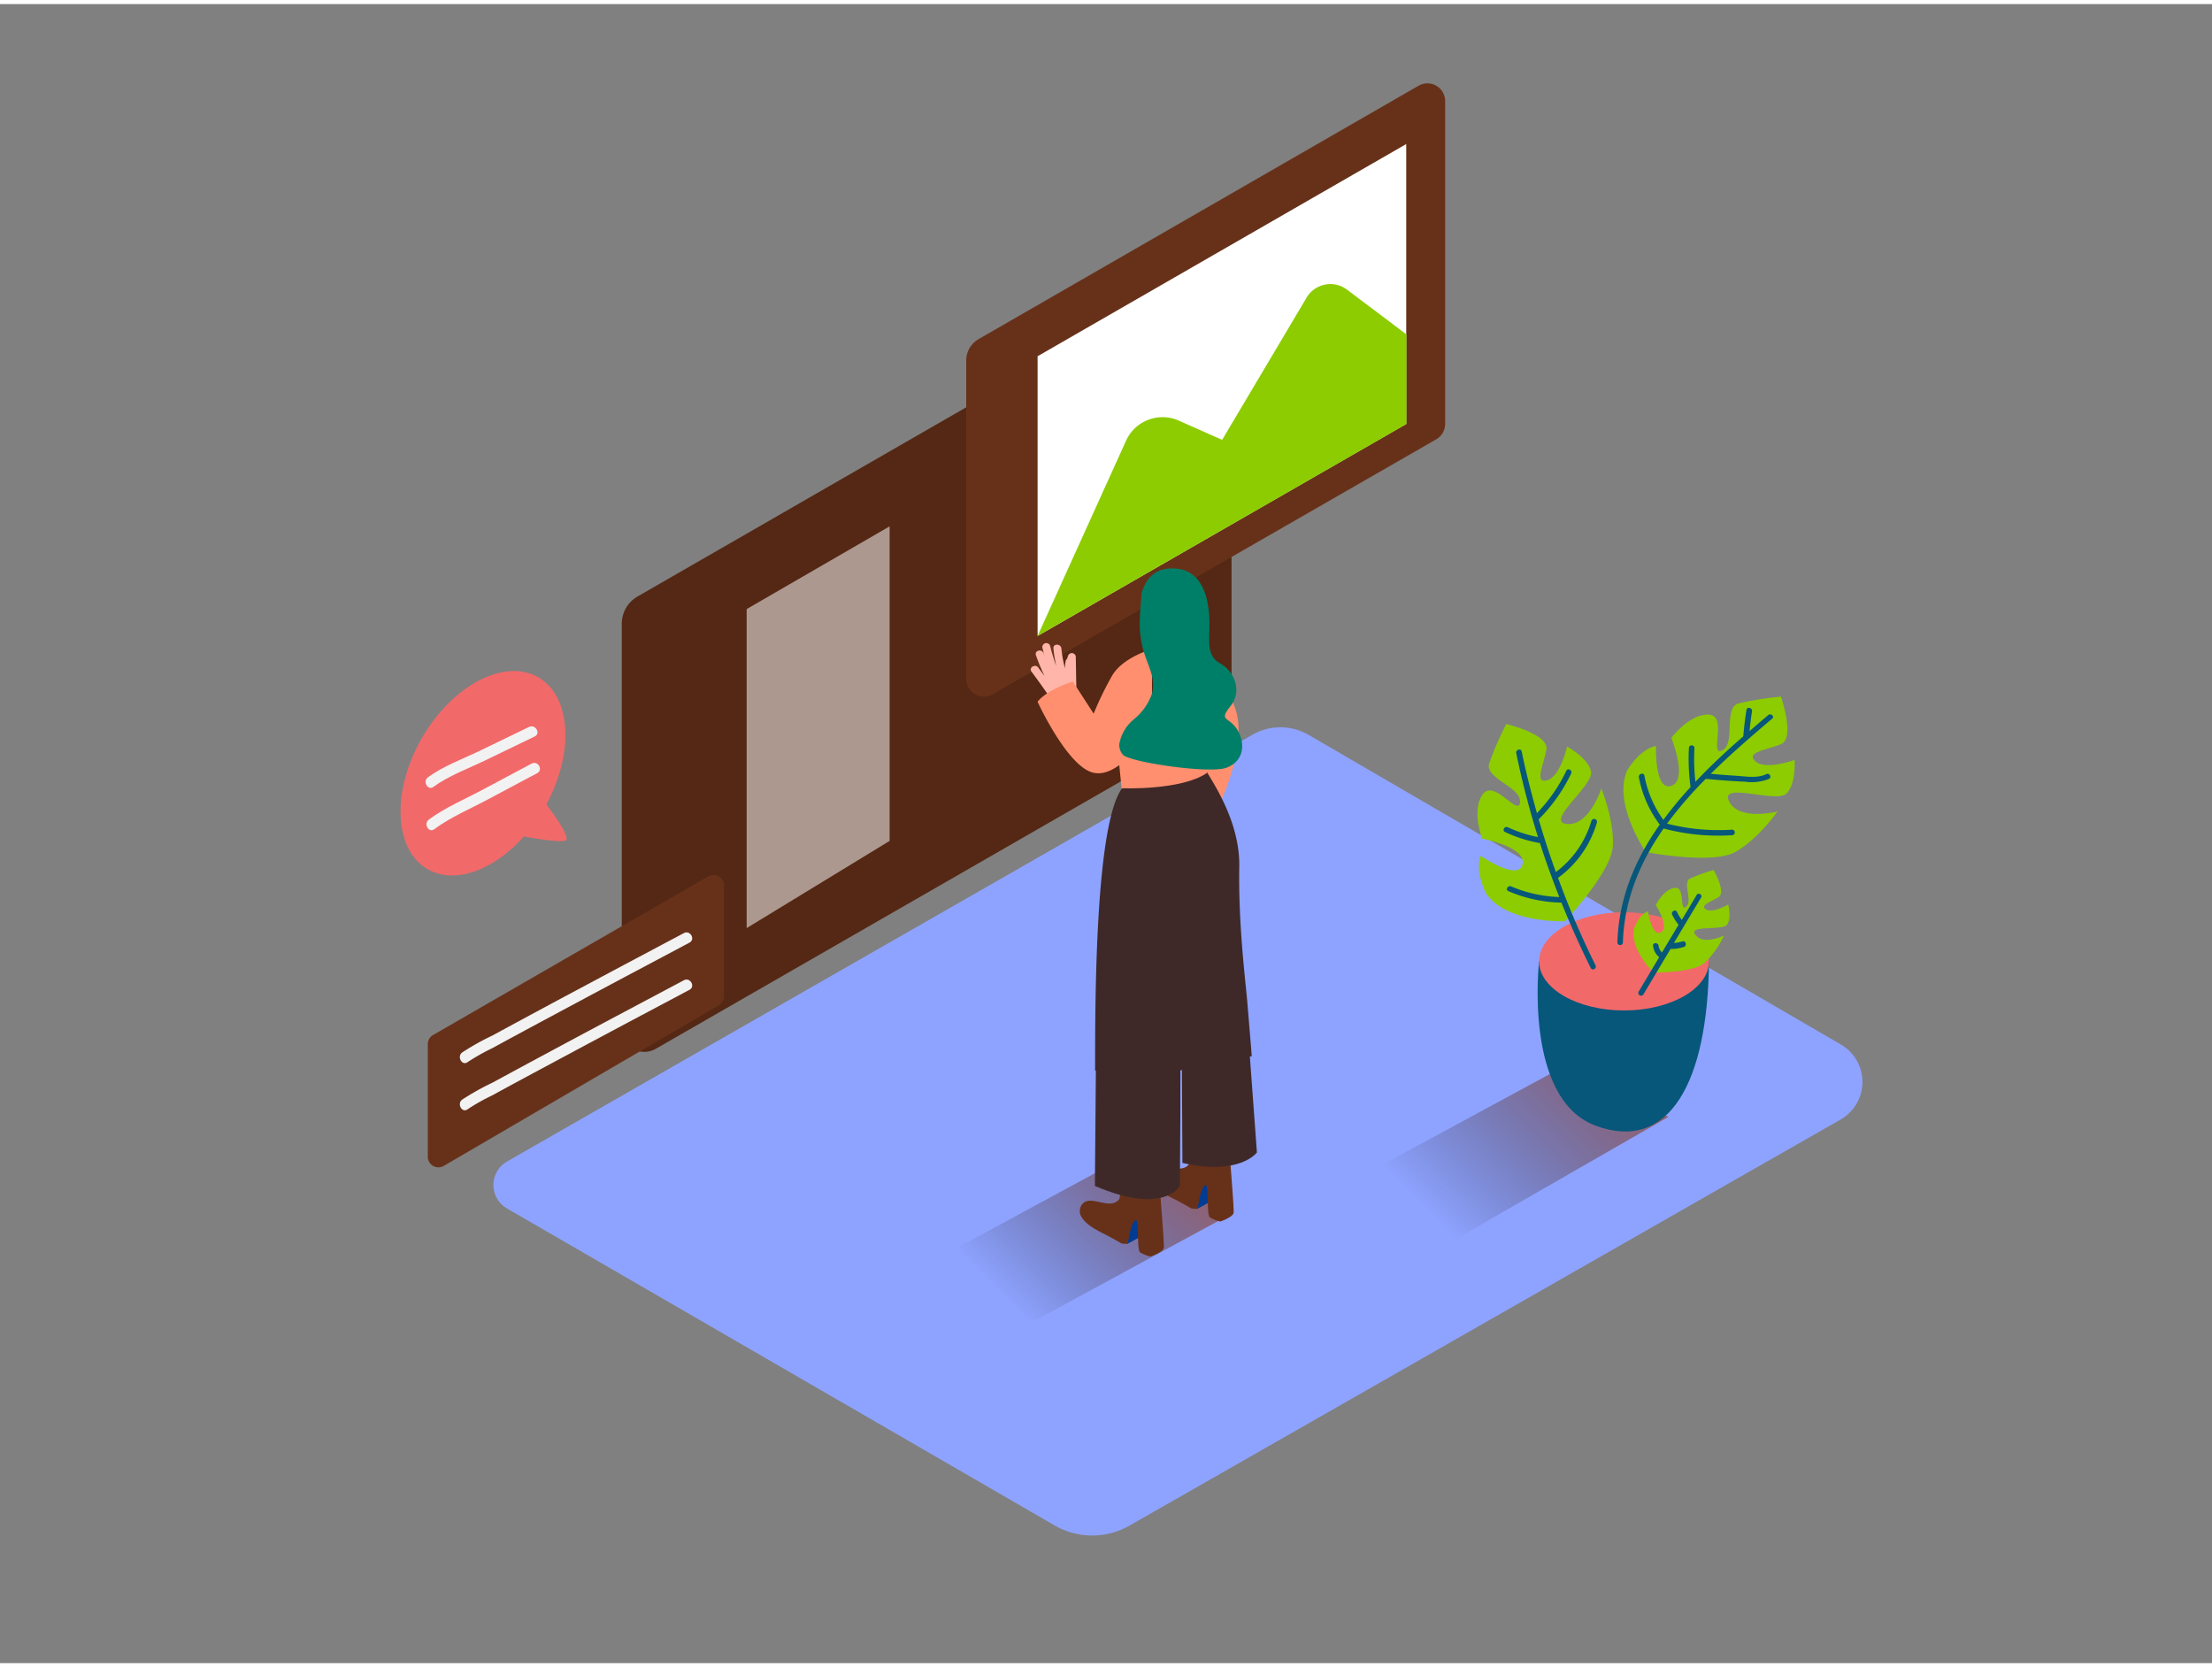 <svg id="Layer_1" data-name="Layer 1" xmlns="http://www.w3.org/2000/svg" xmlns:xlink="http://www.w3.org/1999/xlink" viewBox="0 0 400 300" width="406" height="306" class="illustration styles_illustrationTablet__1DWOa"><rect x="0" y="0" width="400" height="300" fill="#808080" stroke="none"/><defs><linearGradient id="linear-gradient" x1="182.8" y1="235.24" x2="228.13" y2="189.91" gradientUnits="userSpaceOnUse"><stop offset="0" stop-opacity="0"></stop><stop offset="1" stop-color="#f15a24"></stop></linearGradient><linearGradient id="linear-gradient-2" x1="259.78" y1="219.84" x2="308.03" y2="171.59" xlink:href="#linear-gradient"></linearGradient></defs><title>1</title><path d="M91.67,217.78l99.05,57.33a13.61,13.61,0,0,0,13.57,0L332.84,201.7a7.82,7.82,0,0,0,.05-13.56l-96.27-56a10.17,10.17,0,0,0-10.17,0L91.69,209.29A4.9,4.9,0,0,0,91.67,217.78Z" fill="#8ea3ff"></path><polyline points="204.86 207.69 165.46 229.03 182.38 240.65 223.02 218.57" fill="url(#linear-gradient)"></polyline><polyline points="281.6 192.75 242.19 214.09 259.12 225.7 301.72 201.22" fill="url(#linear-gradient-2)"></polyline><path d="M112.44,112.06v73.31a4.09,4.09,0,0,0,6.13,3.55l102.08-58.7a4.09,4.09,0,0,0,2.05-3.55V52.38a4.09,4.09,0,0,0-6.13-3.55L115.3,107.12A5.69,5.69,0,0,0,112.44,112.06Z" fill="#673119"></path><path d="M112.44,112.06v73.31a4.09,4.09,0,0,0,6.13,3.55l102.08-58.7a4.09,4.09,0,0,0,2.05-3.55V52.38a4.09,4.09,0,0,0-6.13-3.55L115.3,107.12A5.69,5.69,0,0,0,112.44,112.06Z" opacity="0.18"></path><path d="M174.72,64.43V122a3.21,3.21,0,0,0,4.82,2.79L259.72,78.7a3.21,3.21,0,0,0,1.61-2.79V17.56a3.21,3.21,0,0,0-4.82-2.79L177,60.56A4.47,4.47,0,0,0,174.72,64.43Z" fill="#673119"></path><ellipse cx="87.34" cy="139.09" rx="20.03" ry="12.75" transform="translate(-76.79 145.18) rotate(-60)" fill="#f2696a"></ellipse><path d="M97.7,143.27s6,7.53,4.54,8-8.88-1-8.88-1" fill="#f2696a"></path><path d="M215.32,115.54a27.4,27.4,0,0,1,8,11.69c2.8,7.73-4.2,20.38-4.2,20.38L208.19,139" fill="#ff8f6f"></path><path d="M216.52,217.85l3-1.64-.75-4.22s-4.4.41-4.79,2" fill="#003b94"></path><path d="M215.41,217.78c-.67-.41-1.36-.77-2-1.14-1.71-.93-4.18-1.9-5.23-3.66a2,2,0,0,1,.14-2.3c1.56-1.87,4.94,1.21,6.67-.87.34-.41.5-6.92.5-6.92l6.59,1.78s1.12,13.08,1,13.89-2.39,1.58-2.39,1.58a5.84,5.84,0,0,1-1.9-.74c-.69-.5-.07-6.64-.94-5.78s-1.27,4.22-1.27,4.22A4.53,4.53,0,0,1,215.41,217.78Z" fill="#673119"></path><path d="M203.9,224.17l3-1.64-.75-4.22s-4.4.41-4.79,2" fill="#003b94"></path><path d="M202.79,224.11c-.67-.41-1.36-.77-2-1.14-1.71-.93-4.18-1.9-5.23-3.66a2,2,0,0,1,.14-2.3c1.56-1.87,4.94,1.21,6.67-.87.34-.41.5-6.92.5-6.92l6.59,1.78s1.12,13.08,1,13.89-2.39,1.58-2.39,1.58a5.84,5.84,0,0,1-1.9-.74c-.69-.5-.07-6.64-.94-5.78s-1.27,4.22-1.27,4.22A4.53,4.53,0,0,1,202.79,224.11Z" fill="#673119"></path><path d="M225.38,181.66l1.91,26s-3.09,4.27-13.47,1.89h0l-.1-17.51" fill="#3e2928"></path><path d="M213.36,186.8c.22,2.24,0,26.91,0,26.91s-2.87,5.37-15.37,0l.18-21" fill="#3e2928"></path><path d="M226.35,190.24c-.85.58-1.15-2.44-2-1.92a50.63,50.63,0,0,1-10.25,4.52l-.08,0a.7.7,0,0,0-.95.35,54.13,54.13,0,0,1-6.72,1.52c-2.92.47-5.33-1.69-8.32-1.85,0-11.47-.06-44.14,4.83-51L217.26,137c.07,1.19,7,9.24,6.84,19-.19,11.05,1.25,21.49,1.49,24.94C225.64,181.57,226.32,189.61,226.35,190.24Z" fill="#3e2928"></path><path d="M201.49,128.64l1.33,13.16s10.78.44,15.43-2.77V127.86" fill="#ff8f6f"></path><path d="M187.78,120l1.1,1.5a36.11,36.11,0,0,1-1.55-3.75c-.31-.88,1.09-1.22,1.4-.35l.16.45q-.2-.7-.38-1.4a.72.72,0,0,1,1.4-.35,37.51,37.51,0,0,0,1.09,3.59,25.64,25.64,0,0,1-.51-3.18c-.09-.92,1.35-.88,1.44,0a22.85,22.85,0,0,0,.65,3.6q0-.62.11-1.23a.73.73,0,0,1,.3-.52c0-.16.09-.32.14-.48a.72.72,0,0,1,1.41.22l.09,5.44a6.48,6.48,0,0,0,1,1.55,25.15,25.15,0,0,0-2,1.57,20.73,20.73,0,0,0-1.64,1.57q-.69-.86-1.34-1.76a.78.78,0,0,1-.14-.15q-1.94-2.86-4-5.63C186,119.94,187.24,119.24,187.78,120Z" fill="#ffb5a9"></path><path d="M208.33,116.64s-5.09,1.37-7.15,4.67a58.22,58.22,0,0,0-3.41,7L194,122.5s-4.56,1.4-6.38,3.65c0,0,5.42,11.84,10.14,12.85s9.72-7,9.72-7,1,3.33.83-.22" fill="#ff8f6f"></path><path d="M205.09,129.29a10.32,10.32,0,0,0,3.22-4.59c.61-2.08-.16-3.91-.87-5.84a18.83,18.83,0,0,1-1.33-6c-.06-2,.17-4.05.31-6.07a.58.58,0,0,0,0-.26c.68-2.28,2.07-4.21,4.82-4.45,7.11-.61,7.51,7.27,7.46,10.47s-.39,5.37,2,6.71,4.06,4.85,1.81,7.69-.23,1.8,1.27,4.33,1.11,5.67-2,6.81-17.39-1-18.71-2.33a2.73,2.73,0,0,1-.67-1.93A7.5,7.5,0,0,1,205.09,129.29Z" fill="#007f68"></path><path d="M278.32,173.1s-2.9,24.92,10.28,29.74,20.24-7.72,20.44-29.74" fill="#06577a"></path><ellipse cx="293.68" cy="173.1" rx="15.36" ry="8.88" fill="#f2696a"></ellipse><path d="M297.62,153.35s-6-8.71-3.4-14.72c0,0,2.17-3.87,5.24-4.48,0,0-.31,8.25,2.77,7.2s0-8.64,0-8.64,3.23-4.37,6.76-4.23,0,7.72,2.46,6.46.15-7.71,2.92-8.48a58.06,58.06,0,0,1,7.68-1.23s2.61,7.53,0,8.6-6.45,1.44-4.61,3.1,7.07-.25,7.07-.25.33,4.24-1.45,6.07-12.22-2.22-10.38,1.42,8.76,1.82,8.76,1.82-3.53,5.05-7.68,7.35S297.62,153.35,297.62,153.35Z" fill="#8ccc00"></path><path d="M299,175.14s-4.35-4.3-3.5-8c0,0,.82-2.43,2.5-3.1,0,0,.71,4.72,2.34,3.79s-.92-4.9-.92-4.9,1.37-2.83,3.39-3.12.82,4.38,2.09,3.41-.74-4.39.75-5.12a33.54,33.54,0,0,1,4.23-1.52s2.29,4,.92,4.88-3.51,1.51-2.29,2.25,4-.89,4-.89.64,2.37-.18,3.6-7.18,0-5.74,1.91,5.17.1,5.17.1a16.35,16.35,0,0,1-3.58,5C306.08,175.17,299,175.14,299,175.14Z" fill="#8ccc00"></path><path d="M283,165.85s-10.58.41-14.24-5c0,0-2.1-3.91-1-6.83,0,0,6.8,4.69,7.56,1.54s-7.28-4.64-7.28-4.64-2-5.07.06-8,6.51,4.15,6.77,1.4-6.42-4.27-5.58-7a58.06,58.06,0,0,1,3.09-7.14s7.75,1.84,7.26,4.62-2.25,6.22.14,5.55,3.59-6.09,3.59-6.09,3.75,2,4.34,4.48-8.44,9.12-4.38,9.52,6.24-6.41,6.24-6.41,2.36,5.69,2.08,10.43S283,165.85,283,165.85Z" fill="#8ccc00"></path><path d="M319.75,128.57q-1.68,1.42-3.38,2.9c.12-1.2.26-2.39.45-3.58.1-.63-.86-.9-1-.27q-.38,2.39-.58,4.8c-3,2.6-5.91,5.32-8.65,8.21a35.69,35.69,0,0,1-.18-6.11c0-.64-1-.64-1,0a36.71,36.71,0,0,0,.3,7.06,69.17,69.17,0,0,0-4.92,5.94,19.81,19.81,0,0,1-3.43-8c-.12-.63-1.08-.36-1,.27a20.49,20.49,0,0,0,3.69,8.47.51.51,0,0,0,.1.09c-4.4,6.23-7.42,13.22-7.68,21.32,0,.64,1,.64,1,0,.25-7.8,3.14-14.56,7.36-20.59a38.56,38.56,0,0,0,12.39,1.21c.64,0,.64-1,0-1a37.78,37.78,0,0,1-11.77-1.09,72.53,72.53,0,0,1,7-8.09l.09,0c2.33.21,4.67.41,7,.5a8.55,8.55,0,0,0,4.35-.5c.58-.29.07-1.15-.5-.86-1.62.81-3.87.38-5.6.28-1.48-.09-3-.21-4.44-.34,3.57-3.53,7.38-6.81,11.07-9.94C321,128.86,320.24,128.16,319.75,128.57Z" fill="#06577a"></path><path d="M288.77,148a.5.5,0,0,0-1-.27,17.71,17.71,0,0,1-6.42,9.22q-1.7-4.72-3.11-9.53a29.87,29.87,0,0,0,5.87-8.28c.28-.58-.59-1.09-.86-.5a29.1,29.1,0,0,1-5.33,7.67c-1-3.68-2-7.39-2.74-11.15-.13-.63-1.09-.36-1,.27q1.59,7.7,3.94,15.2a23.45,23.45,0,0,1-5.46-1.78c-.58-.27-1.09.59-.5.86a24.53,24.53,0,0,0,6.31,2h0c1.05,3.29,2.24,6.54,3.5,9.76a24.18,24.18,0,0,1-8.7-1.92c-.59-.25-1.1.61-.5.86a25.51,25.51,0,0,0,9.59,2.07q2.41,6,5.3,11.83c.29.58,1.15.07.86-.5A156.06,156.06,0,0,1,281.74,158h0A18.81,18.81,0,0,0,288.77,148Z" fill="#06577a"></path><path d="M306.87,161l-2.75,4.61a8.62,8.62,0,0,1-.87-1.44c-.28-.58-1.14-.07-.86.5a9.53,9.53,0,0,0,1.15,1.82l0,0-3,5a2,2,0,0,1-.61-1.2c-.08-.63-1.08-.64-1,0a3.15,3.15,0,0,0,1.1,2.06l-3.73,6.26a.5.5,0,0,0,.86.5l4.92-8.25a7.47,7.47,0,0,0,2.43-.37c.61-.2.35-1.17-.27-1a6.65,6.65,0,0,1-1.55.29l5-8.36A.5.5,0,0,0,306.87,161Z" fill="#06577a"></path><polygon points="187.63 63.68 187.63 114.26 254.29 75.93 254.29 25.31 187.63 63.68" fill="#fff"></polygon><path d="M187.63,114.26l16-35.31a7.24,7.24,0,0,1,9.53-3.63L221,78.8l15.28-25.73a5,5,0,0,1,7.29-1.44l10.76,8.1v16.2Z" fill="#8ccc00"></path><polygon points="135.02 109.4 160.87 94.44 160.87 151.32 135.02 167.09 135.02 109.4" fill="#fff" opacity="0.52"></polygon><path d="M77.36,188.07v20.35a1.92,1.92,0,0,0,2.9,1.66l49.67-29a1.92,1.92,0,0,0,1-1.66v-20a1.92,1.92,0,0,0-2.89-1.67L78.33,186.41A1.92,1.92,0,0,0,77.36,188.07Z" fill="#673119"></path><path d="M84.58,191.31A37.45,37.45,0,0,1,89,188.81q4.82-2.63,9.66-5.22,10.54-5.66,21.1-11.26l4.91-2.61c1.14-.6.13-2.33-1-1.73-11.55,6.13-23.11,12.26-34.6,18.51a45.94,45.94,0,0,0-5.5,3.08c-1,.76,0,2.5,1,1.73Z" fill="#f2f2f2"></path><path d="M84.58,199.83A37.45,37.45,0,0,1,89,197.34q4.82-2.63,9.66-5.22,10.54-5.66,21.1-11.26l4.91-2.61c1.14-.6.13-2.33-1-1.73-11.55,6.13-23.11,12.26-34.6,18.51a45.94,45.94,0,0,0-5.5,3.08c-1,.76,0,2.5,1,1.73Z" fill="#f2f2f2"></path><path d="M78.38,141.55c2.81-2.06,6.46-3.37,9.57-4.89q4.36-2.13,8.73-4.22c1.16-.55.15-2.28-1-1.73q-4.37,2.09-8.73,4.22c-3.12,1.52-6.76,2.83-9.57,4.89-1,.75,0,2.49,1,1.73Z" fill="#f2f2f2"></path><path d="M78.54,149.2c2.92-2.17,6.53-3.69,9.72-5.4q4.43-2.38,8.88-4.73c1.14-.6.13-2.33-1-1.73q-4.45,2.35-8.88,4.73c-3.19,1.71-6.8,3.23-9.72,5.4-1,.76,0,2.5,1,1.73Z" fill="#f2f2f2"></path></svg>